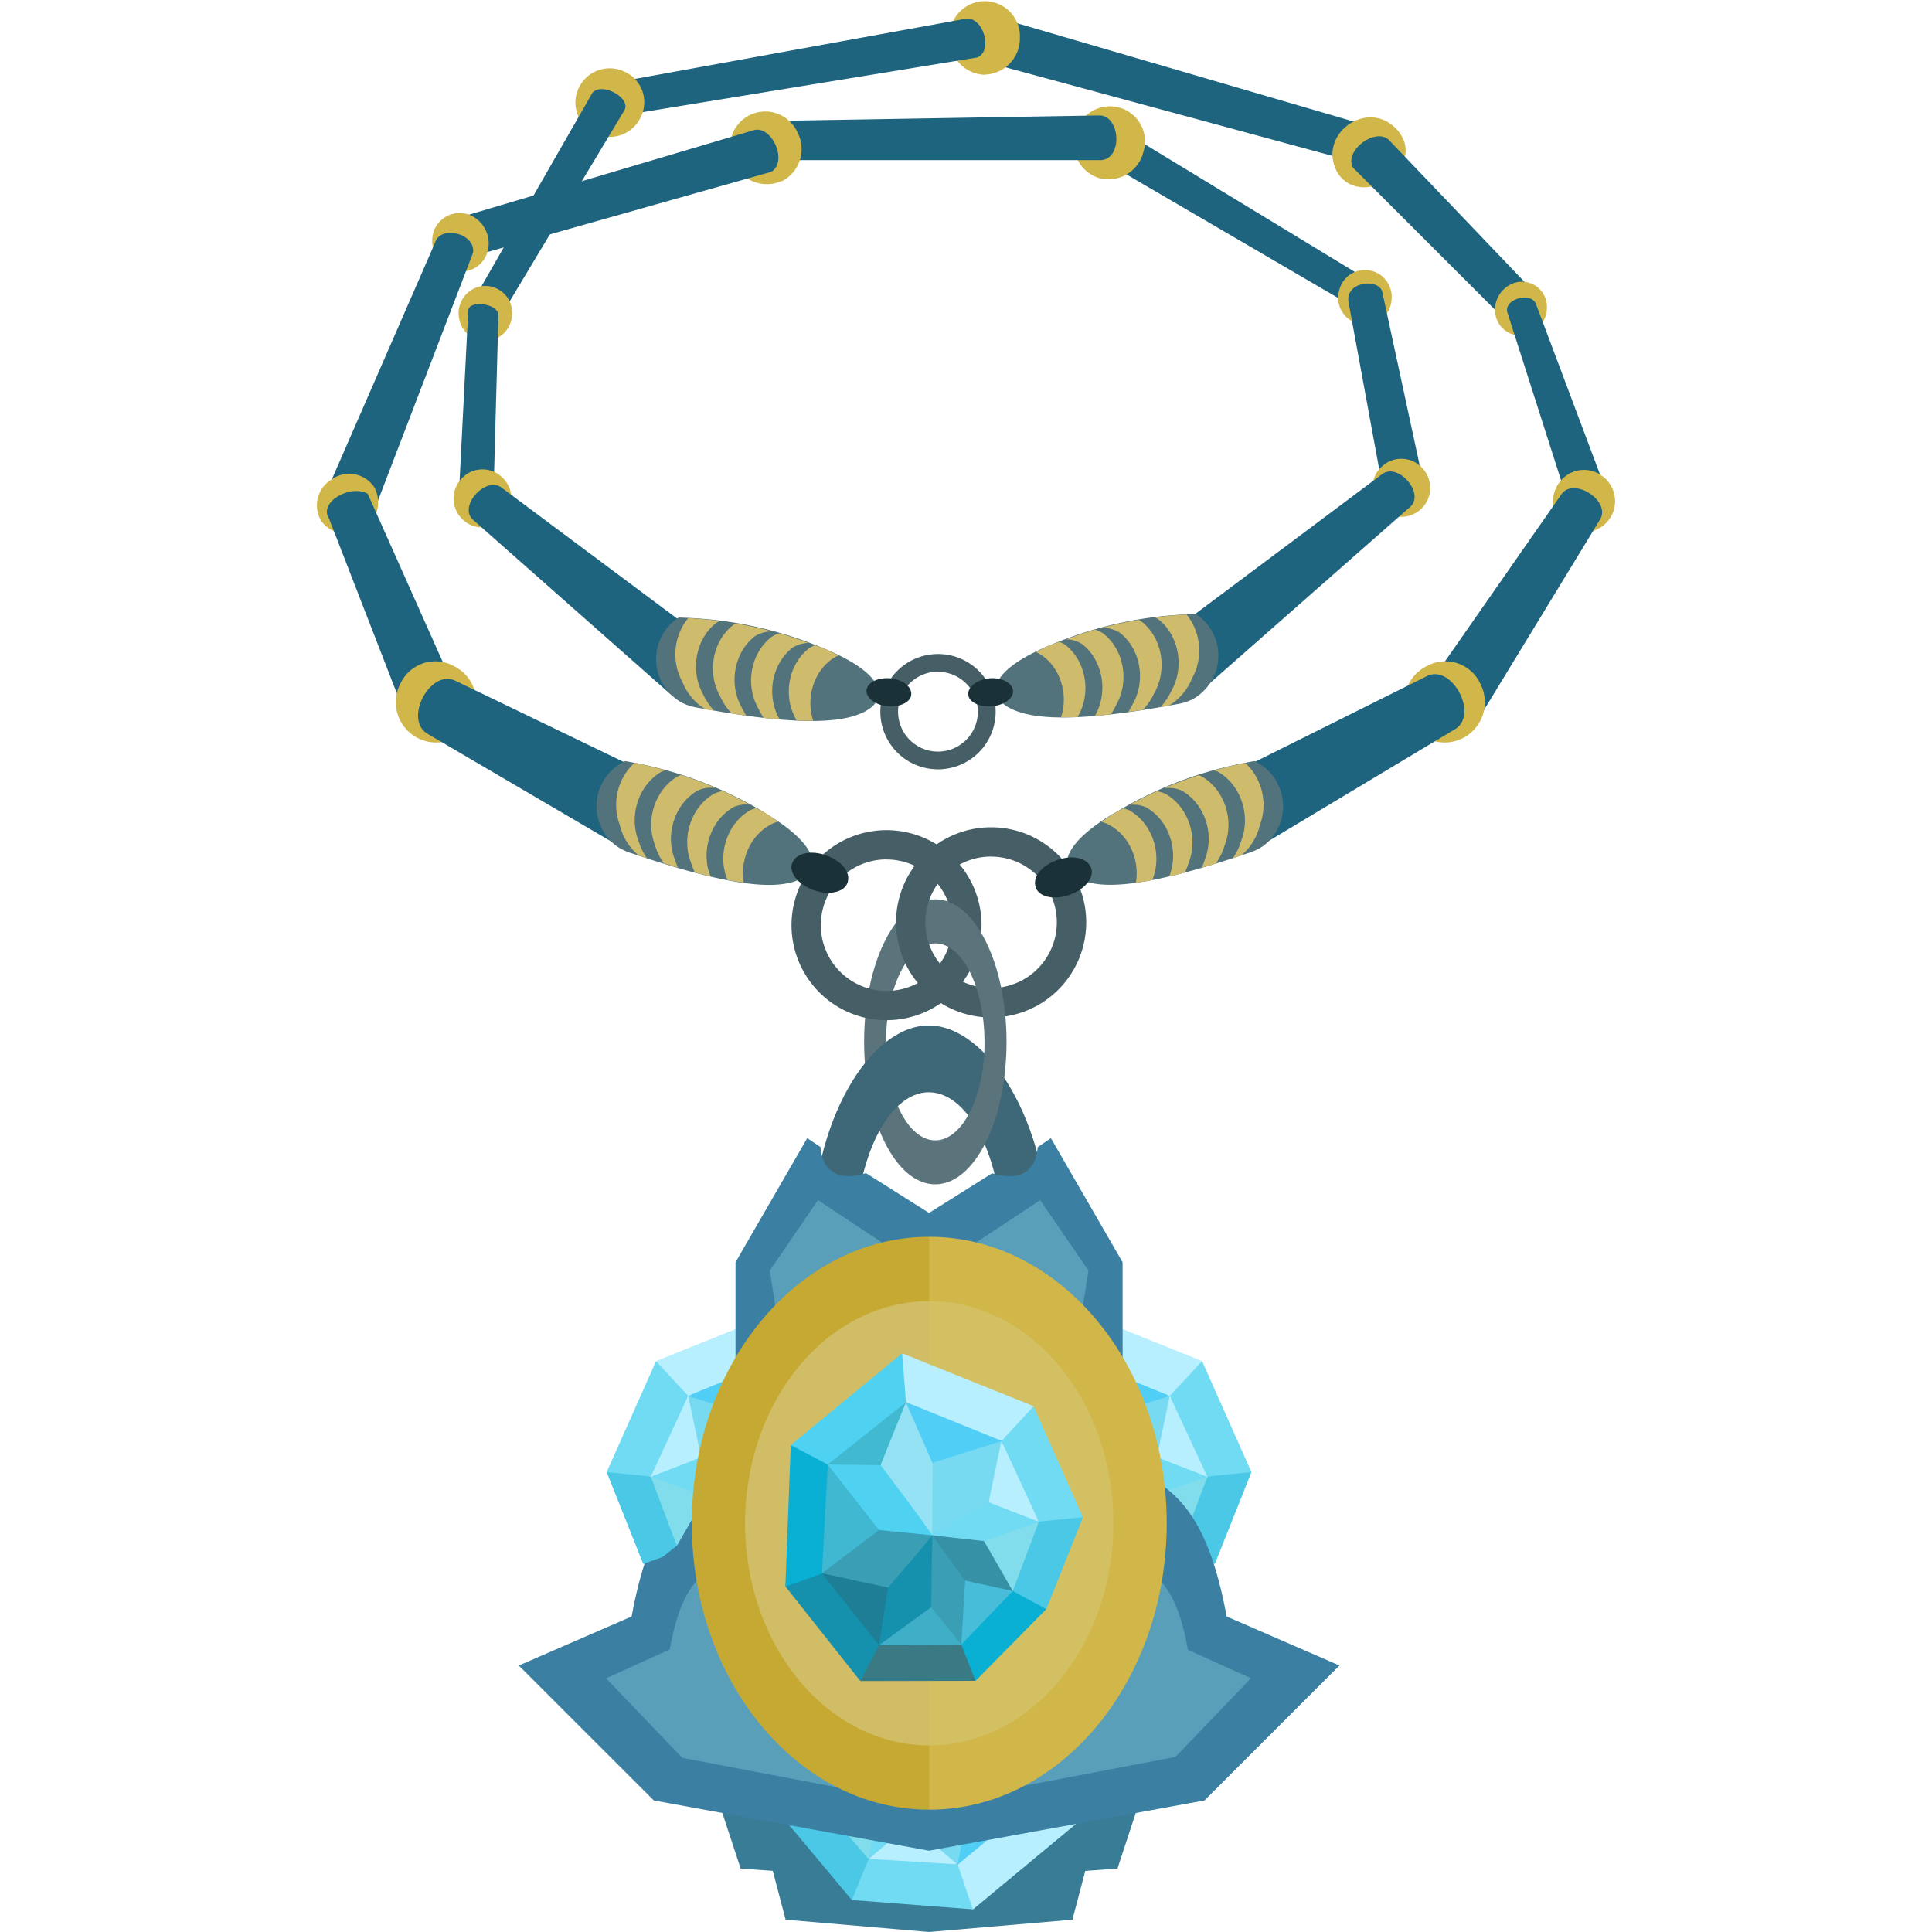 <svg xmlns="http://www.w3.org/2000/svg" viewBox="0 0 512 512"><defs><style>.a{fill:#387c96;}.b{fill:#71dbf3;}.c{fill:#78daf0;}.d{fill:#51cef5;}.e{fill:#81ddeb;}.f{fill:#b8efff;}.g{fill:#4ac8e6;}.h{fill:#3b80a3;}.i{fill:#5b747c;}.j{fill:#3e6777;}.k{fill:#1f647f;}.l{fill:#d1b74a;}.m{fill:#53737c;}.n{fill:#cebb6b;}.o{fill:#465e66;}.p{fill:#1a3138;}.q{fill:#5a9fba;}.r{fill:#c6a932;}.s{fill:#d1bd65;}.t{fill:#d3c062;}.u{fill:#0aafd4;}.v{fill:#3691a6;}.w{fill:#94e2f3;}.x{fill:#3a9eb4;}.y{fill:#1590ad;}.z{fill:#4fd2f2;}.aa{fill:#1d7e96;}.ab{fill:#47bdd9;}.ac{fill:#41b8d1;}.ad{fill:#3faec7;}.ae{fill:#3a7a84;}.af{fill:#40b9d1;}</style></defs><title>Artboard 149</title><path class="a" d="M246.2,512l-38-3.26-4.29-16.25,42.26,6.31,2.47,6.57Z"/><path class="a" d="M246.2,498.8l-49.92-3.61-5.87-17.82,55.79,13.09Z"/><path class="a" d="M246.2,512l38-3.26,4.29-16.25-42.3,6.31Z"/><path class="a" d="M246.2,498.8l49.94-3.61L302,477.37,246.2,490.46Z"/><path class="b" d="M240.52,466.13l1,10.47-.37,6.82-4.38,5.25-6.55,4-.3-7.14,2.71-8,2.51-6.61Z"/><path class="c" d="M253.78,494.13l-7.58-5-5-5.68-.64-17.29,9.38,3.11,7.49,6.06-.48,9.8Z"/><path class="d" d="M257.39,475.3l17.44,1.48-9.95,9.76-11.1,7.59Z"/><path class="e" d="M217.39,477.89l5.18,9.36,7.66,5.42,2.41-15.19Z"/><path class="f" d="M253.78,494.13l-12.62-10.71h-.08l-10.85,9.23,10.7,1.5Z"/><path class="f" d="M286.73,482.05l-28.92,24-3.48-5.35-.55-6.53,21-17.35,6.1,1Z"/><path class="b" d="M257.81,506l-32.06-2.47L227.1,498l3.13-5.38,23.55,1.46Z"/><path class="g" d="M225.75,503.54l-16.81-20.12,4-3.6,4.41-1.93,12.84,14.78Z"/><path class="h" d="M246.2,490.46l-72.94-13.32-35.77-35.76,29.9-13c4.63-25.31,12.58-32.52,21-37.25l57.82,88.14,2.75,5.2Z"/><path class="i" d="M247.85,238.33l1.92,5.79L247.85,250c-7.21,0-13,11.69-13.06,26.1s5.85,26.11,13.06,26.11l2,5.79-2,5.86C237.42,313.85,229,297,229,276.09S237.42,238.33,247.85,238.33Z"/><path class="j" d="M246.15,271.76c-15.6,0-31,25.23-31,56.9s15.35,57.8,31,57.8S278,360.78,278,329.11,261.76,271.76,246.15,271.76Zm0,17.7c10.79,0,19.54,17.75,19.54,39.65s-8.75,39.65-19.54,39.66S226.62,351,226.62,329.11,235.37,289.46,246.15,289.46Z"/><path class="b" d="M200.71,394.9,192,389l-6.18-2.92-6.7,1.36-6.62,3.86,6.1,3.65,8.37,1.43,7,.94Z"/><path class="c" d="M182.37,369.92l.83,9.06,2.59,7.14,14.92,8.78,1.72-9.73-1.78-9.47-8.84-4.23Z"/><path class="d" d="M200.65,375.7l7-16-13.32,4.11-12,6.14Z"/><path class="e" d="M179.36,409.67l-5.77-9-1.12-9.32,14.5,5.1Z"/><path class="f" d="M182.37,369.92l3.42,16.2v.06l-13.27,5.16,3.76-10.13Z"/><path class="f" d="M208.67,346.7l-34.82,14,3,5.61,5.48,3.58,25.28-10.25,2-5.85Z"/><path class="b" d="M173.85,360.73l-13.08,29.38,5.47,1.42,6.23-.19,9.9-21.42Z"/><path class="g" d="M160.77,390.11l9.7,24.36,5.09-1.84,3.8-3-6.89-18.33Z"/><path class="h" d="M246.2,328l-51.28,42.28V334.51l19-32.88,3.52,2.34c.4,6.54,5.06,9.21,12.06,6.92l16.72,10.56,2.4,3.82Z"/><path class="k" d="M366.13,44.84,263.39,17c-5.12-2.14-1.48-12.82,3.78-11.54L369.09,35.24Z"/><path class="l" d="M354.69,46.17c6.69,9.29,23.69-2,15.78-11.54C362.6,25.46,348.34,35.88,354.69,46.17Z"/><path class="k" d="M368.25,37.27l38,39.78a25.37,25.37,0,0,0-8.29,6.8L358.64,44.52C355.89,40,364.77,33.44,368.25,37.27Z"/><path class="l" d="M396.4,83.85a6.69,6.69,0,0,0,8.11,4.86l.42-.12a7.55,7.55,0,0,0,4.75-9.14,6.63,6.63,0,0,0-8.17-4.54A7.51,7.51,0,0,0,396.4,83.85Z"/><path class="k" d="M416.26,135.31,399.42,82.65c-.76-3.43,6.2-5.38,7.59-2.19l19.53,52Z"/><path class="l" d="M413.13,128a8.22,8.22,0,1,0,11.48-1.84l-.29-.2a8,8,0,0,0-11.13,2h0Z"/><path class="k" d="M377.14,183.58l36.76-52.75c3.32-4.34,12.87,1.84,10.22,6.69l-33.45,54.89Z"/><path class="l" d="M378.41,176.39a10.67,10.67,0,1,0,14.13,5.3c-.07-.17-.16-.34-.24-.5a10.22,10.22,0,0,0-13.54-5h0Z"/><path class="k" d="M321.42,207.45l57-28.41c6.54-2.75,13.33,10.22,7.35,14.1L331,226Z"/><path class="k" d="M363.24,84,295.62,44.52c-3.06-2.74,1.93-10.1,5.34-7.77l66.77,40.59Z"/><path class="l" d="M354.7,77.74a7.2,7.2,0,0,0,6,8.22,7,7,0,0,0,8-5.83V80A7.15,7.15,0,0,0,363,71.66h-.07a7,7,0,0,0-8.11,5.68h0v.09A1.08,1.08,0,0,0,354.7,77.74Z"/><path class="k" d="M366.41,129.3l-9-49c-1.21-5.64,7.76-6.69,8.88-3.07l10.45,48.44Z"/><path class="l" d="M366.43,123.44a7.66,7.66,0,1,0,10.79.93h0c-.07-.09-.15-.17-.22-.25A7.51,7.51,0,0,0,366.43,123.44Z"/><path class="k" d="M310.12,167.66l56.15-42c4.06-3.13,11.19,4.7,7.68,8.45L318.51,182.9Z"/><path class="l" d="M290.85,47.07a9.55,9.55,0,0,0,12-6.2h0v-.12a9.31,9.31,0,0,0-17.44-6.54,2.25,2.25,0,0,0-.08.24l-.12.35h0A9.48,9.48,0,0,0,290.71,47Z"/><path class="m" d="M278.07,171.07a104.45,104.45,0,0,1,37.2-8.29l1.63-.07a13.18,13.18,0,0,1-.94,22.64,14.05,14.05,0,0,1-3.93,1.24h0c-6.54,1.16-27,5.08-38.77,2.89s-14.77-10.23,4.81-18.41Z"/><path class="n" d="M314.45,162.84c-2.82.15-5.63.4-8.43.78a8.79,8.79,0,0,1,.87.43c5.52,4.24,7.1,12.67,3.56,19a17.8,17.8,0,0,1-2.89,4.33l2.22-.39a14.89,14.89,0,0,0,6.14-7.26,15.21,15.21,0,0,0-1.47-16.88Zm-12.67,1.43c-3.24.55-6.46,1.24-9.63,2.09a9,9,0,0,1,4.47,1.22c5.56,4.18,7.16,12.63,3.6,18.94a20.33,20.33,0,0,1-1.21,2.14c1.31-.18,2.65-.35,3.85-.53a16,16,0,0,0,3.1-4.6c3.54-6.31,1.94-14.73-3.59-18.93C302.18,164.48,302,164.37,301.78,164.27Zm-11.59,2.59c-2.56.76-5.09,1.6-7.59,2.54a8.93,8.93,0,0,1,4.08,1.22c5.53,4.22,7.11,12.64,3.56,18.94l-.09.17c1.42-.12,2.83-.26,4.22-.42a16,16,0,0,0,1.46-2.55c3.55-6.3,2-14.71-3.54-18.93a9.2,9.2,0,0,0-2.1-1Zm-9.45,3.22c-.89.32-1.79.65-2.67,1-1.38.58-2.4,1.15-3.56,1.73a8.23,8.23,0,0,1,1.95,1.12c4.7,3.51,6.66,10.23,4.72,16.16,1.44,0,2.9,0,4.4-.07.06-.1.11-.21.16-.31,3.56-6.3,2-14.74-3.59-18.93a9.67,9.67,0,0,0-1.41-.69Z"/><path class="l" d="M261,19.77A9.61,9.61,0,0,0,270.28,10a9.3,9.3,0,0,0-18.54-1.37,7.84,7.84,0,0,0,0,1.37,9.5,9.5,0,0,0,9.16,9.81h0Z"/><path class="o" d="M248.58,173.32a15.28,15.28,0,1,0,15.28,15.27,15.27,15.27,0,0,0-15.28-15.27Zm0,4.72A10.57,10.57,0,1,1,238,188.59,10.56,10.56,0,0,1,248.58,178Z"/><path class="p" d="M256.61,184c0,2,3,3.47,6.29,3.17s5.77-2.2,5.56-4.19-3-3.52-6.23-3.22S256.45,182,256.61,184Z"/><path class="k" d="M291.44,30.59l-89.5,1.51a3.44,3.44,0,0,1-.16.69c0,3.21.12,6.43.21,9.65h89.89C297.62,41.89,296.82,30.69,291.44,30.59Z"/><path class="l" d="M207.08,48a9.59,9.59,0,0,1-12.6-4.88,9.34,9.34,0,0,1,16.65-8.47c.07.14.14.28.2.42h0A9.54,9.54,0,0,1,207.25,48l-.05,0h0Z"/><path class="k" d="M199.41,34.6,122.72,57.35a11.37,11.37,0,0,1,.63,5.39,10.73,10.73,0,0,0,1.38,5.31l79.69-22.53C209,42.66,204.31,32.7,199.41,34.6Z"/><path class="l" d="M129.26,66.49a7.24,7.24,0,0,1-8.78,5.27h0a1.66,1.66,0,0,1-.45-.12,8.27,8.27,0,0,1-5.21-9.91,7.26,7.26,0,0,1,8.94-5h.06l.3.09A8.18,8.18,0,0,1,129.26,66.49Z"/><path class="k" d="M100,133.12l25.39-66.2c.58-5.17-8.8-7.38-10.13-2.52L86.73,129.82Z"/><path class="l" d="M99.17,129.1a8.34,8.34,0,0,1-14,9h0a8,8,0,0,1,2.64-11h0A8,8,0,0,1,99,128.85l0,0h0Z"/><path class="k" d="M120.52,182.57,97.45,130.84c-4.59-2.58-13.18,2.24-10.21,6.69l21,54.13Z"/><path class="l" d="M120,176.39a10.67,10.67,0,1,1-14.14,5.3c.08-.17.16-.34.25-.5a10.2,10.2,0,0,1,13.52-5h0Z"/><path class="k" d="M176.74,207.45l-56.29-27.16c-6.69-2.76-13.33,10.31-7.3,14.09L167.09,226Z"/><path class="k" d="M162.44,31,259,15.22C263.39,13.38,260.37,4,255.72,5l-96,17.46Z"/><path class="l" d="M170,30.61a9.09,9.09,0,1,1-5-11.84h0l.43.19A8.87,8.87,0,0,1,170,30.61Z"/><path class="k" d="M157,24.59,124.77,80.78a23.17,23.17,0,0,1,7,4.56l33.68-56.07C167.4,26,159.5,21.64,157,24.59Z"/><path class="l" d="M135.58,81.77A7.21,7.21,0,0,1,130,90.2a7.1,7.1,0,0,1-8.31-5.64h0v-.08a7.25,7.25,0,0,1,5.57-8.58,7.15,7.15,0,0,1,8.35,5.7h0Z"/><path class="k" d="M130.76,132l1.33-48.56c-.16-3-7.67-4.06-8-1.21l-2.48,48.92Z"/><path class="l" d="M132.76,126.22a7.66,7.66,0,1,1-10.79,1l.27-.3A7.51,7.51,0,0,1,132.76,126.22Z"/><path class="k" d="M180.25,164.52,133,129.28c-4-3.23-11.31,4.41-7.9,8.24l52.84,46.68Z"/><path class="m" d="M218.71,172a104.45,104.45,0,0,0-37.2-8.29l-1.63-.07a13.15,13.15,0,0,0,.94,22.63,14,14,0,0,0,3.93,1.25h0c6.54,1.16,27,5.08,38.77,2.89S238.29,180.21,218.71,172Z"/><path class="n" d="M182.33,163.8q4.23.21,8.43.77c-.3.13-.59.28-.87.43-5.52,4.24-7.1,12.68-3.55,19a17.48,17.48,0,0,0,2.88,4.33L187,188a14.84,14.84,0,0,1-6.14-7.26,15.24,15.24,0,0,1,1.47-16.88ZM195,165.23c3.24.54,6.46,1.24,9.63,2.08a9,9,0,0,0-4.47,1.22c-5.56,4.19-7.16,12.64-3.6,18.94a18,18,0,0,0,1.21,2.15c-1.31-.18-2.65-.35-3.85-.54a16,16,0,0,1-3.1-4.6c-3.54-6.31-1.94-14.72,3.59-18.93l.59-.32Zm11.59,2.59c2.56.76,5.09,1.6,7.59,2.54a8.89,8.89,0,0,0-4.08,1.22c-5.53,4.22-7.11,12.64-3.56,18.94l.09.16c-1.42-.12-2.83-.26-4.22-.41a16,16,0,0,1-1.46-2.55c-3.55-6.3-2-14.71,3.54-18.94a9.63,9.63,0,0,1,2.1-1ZM216,171c.89.32,1.79.65,2.67,1,1.38.58,2.4,1.15,3.56,1.72a8.24,8.24,0,0,0-2,1.13c-4.7,3.51-6.66,10.23-4.72,16.16-1.44,0-2.9,0-4.4-.08-.06-.1-.11-.2-.16-.3-3.56-6.3-2-14.75,3.59-18.93a9.2,9.2,0,0,1,1.41-.69Z"/><path class="p" d="M241.49,184c0,2-3,3.47-6.23,3.17s-5.77-2.2-5.62-4.24,3-3.47,6.29-3.17S241.65,182,241.49,184Z"/><path class="b" d="M291.71,394.9l8.74-5.86,6.17-2.92,6.7,1.36,6.63,3.86L313.82,395l-8.37,1.43-7,.94Z"/><path class="c" d="M310,369.92l-.82,9.06-2.6,7.14-14.91,8.78L290,385.17l1.77-9.47,8.85-4.23Z"/><path class="d" d="M291.76,375.7l-7-16,13.32,4.11L310,369.92Z"/><path class="e" d="M313.06,409.67l5.77-9,1.12-9.32-14.5,5.1Z"/><path class="f" d="M310,369.92l-3.42,16.2.06.06,13.27,5.16-3.76-10.13Z"/><path class="f" d="M283.75,346.7l34.82,14-3,5.61L310,369.92l-25.27-10.25-2-5.85Z"/><path class="b" d="M318.57,360.73l13.08,29.38-5.47,1.42-6.23-.19L310,369.92Z"/><path class="g" d="M331.65,390.11l-9.71,24.36-5.08-1.84-3.8-3L320,391.3Z"/><path class="h" d="M246.2,490.46l73-13.32,35.77-35.76-29.9-13c-4.63-25.31-12.58-32.52-21-37.25L246.2,479.29Z"/><path class="q" d="M222,467.11v6.58l-41.19-7.85-20.19-21.07,16.88-7.64c2.62-14.9,7.1-19.15,11.85-21.93Z"/><path class="h" d="M246.2,328l51.3,42.28V334.51l-19-32.88L275,304c-.4,6.54-5.06,9.21-12.06,6.92L246.2,321.45Z"/><path class="q" d="M270.75,466.86v6.51l40.75-7.76,20-20.84-16.7-7.56c-2.59-14.74-7-18.95-11.72-21.7Z"/><path class="o" d="M262.65,219.24a25.18,25.18,0,0,0-25.19,25.18h0a25.2,25.2,0,1,0,25.21-25.18Zm0,7.77a17.42,17.42,0,1,1-17.42,17.43h0A17.4,17.4,0,0,1,262.58,227h.05Z"/><path class="o" d="M234.94,220a25.18,25.18,0,0,0-25.18,25.18h0A25.18,25.18,0,1,0,234.94,220Zm0,7.77a17.42,17.42,0,1,1-17.41,17.43h0a17.4,17.4,0,0,1,17.35-17.45h0Z"/><path class="q" d="M251.86,333.79l23.79-15.74,12.81,18.67-3.09,19.54Z"/><path class="i" d="M247.85,238.33V250c7.21,0,13,11.69,13.06,26.1s-5.85,26.11-13.06,26.11h0v11.65c10.43,0,18.89-16.91,18.89-37.76h0C266.74,255.23,258.28,238.33,247.85,238.33Z"/><path class="m" d="M295.17,215.59A104.33,104.33,0,0,1,330.78,202l1.61-.31a13.18,13.18,0,0,1,2.34,22.53A14.31,14.31,0,0,1,331,226h0c-6.31,2.09-26,8.93-37.94,8.46s-16.09-8,2.09-18.91Z"/><path class="n" d="M330,202.18q-4.15.82-8.23,2a7.6,7.6,0,0,1,.92.3c6.08,3.4,8.86,11.51,6.27,18.28a17.94,17.94,0,0,1-2.23,4.7l2.14-.71a14.78,14.78,0,0,0,5-8.07A15.2,15.2,0,0,0,330,202.18Zm-12.33,3.25q-4.68,1.56-9.23,3.46a8.83,8.83,0,0,1,4.6.56c6.11,3.33,8.92,11.46,6.3,18.22a21.35,21.35,0,0,1-.88,2.3c1.27-.37,2.57-.73,3.73-1.09a16.38,16.38,0,0,0,2.4-5c2.59-6.76-.21-14.85-6.29-18.21a4.38,4.38,0,0,0-.66-.24Zm-11.09,4.24c-2.43,1.11-4.81,2.32-7.15,3.61a8.85,8.85,0,0,1,4.22.62c6.07,3.37,8.86,11.48,6.26,18.22l-.06.18c1.38-.32,2.76-.67,4.11-1a19.49,19.49,0,0,0,1.08-2.74c2.59-6.74-.18-14.84-6.25-18.22a9,9,0,0,0-2.21-.65Zm-8.89,4.56c-.84.44-1.67.89-2.5,1.36-1.28.77-2.2,1.48-3.27,2.22a8.37,8.37,0,0,1,2.09.83c5.16,2.79,8.07,9.16,7,15.31,1.44-.2,2.87-.43,4.36-.71a.92.92,0,0,1,.11-.33c2.61-6.75-.2-14.87-6.3-18.21a7.81,7.81,0,0,0-1.49-.47Z"/><path class="m" d="M202.94,215.54A104.39,104.39,0,0,0,167.33,202l-1.61-.31a13.18,13.18,0,0,0-2.34,22.53,14.16,14.16,0,0,0,3.71,1.8h0c6.31,2.1,26,8.94,37.94,8.47s16.09-8-2.09-18.91Z"/><path class="n" d="M168.13,202.13c2.77.55,5.52,1.22,8.23,2a7.6,7.6,0,0,0-.92.3c-6.08,3.39-8.86,11.51-6.27,18.28a17.94,17.94,0,0,0,2.23,4.7l-2.14-.71a14.78,14.78,0,0,1-5-8.07,15.2,15.2,0,0,1,3.89-16.49Zm12.33,3.25q4.69,1.51,9.23,3.46a8.73,8.73,0,0,0-4.6.56c-6.11,3.33-8.92,11.46-6.3,18.22a21.35,21.35,0,0,0,.88,2.3c-1.27-.37-2.57-.73-3.73-1.09a16.38,16.38,0,0,1-2.4-5c-2.59-6.76.21-14.85,6.29-18.21Q180.15,205.49,180.46,205.38Zm11.09,4.24c2.43,1.11,4.81,2.32,7.15,3.61a8.85,8.85,0,0,0-4.22.62c-6.07,3.37-8.86,11.48-6.26,18.22l.06.18-4.11-1a19.49,19.49,0,0,1-1.08-2.74c-2.59-6.74.18-14.84,6.25-18.22a9,9,0,0,1,2.21-.65Zm8.89,4.56c.84.44,1.67.89,2.5,1.36,1.28.77,2.2,1.48,3.27,2.22a8,8,0,0,0-2.09.83c-5.16,2.79-8.07,9.16-7,15.31-1.44-.2-2.87-.43-4.36-.71a.92.92,0,0,0-.11-.33c-2.61-6.75.2-14.87,6.3-18.21a7.81,7.81,0,0,1,1.49-.47Z"/><path class="p" d="M224.6,233.93c-.87,2.55-4.9,3.42-9,1.95s-6.7-4.7-5.63-7.25,4.89-3.42,9-1.94S225.54,231.18,224.6,233.93Z"/><path class="q" d="M240.55,333.79l-23.78-15.74L204,336.72l3.09,19.54Z"/><path class="r" d="M259.69,403.67l-13.43,75.91c-34.76,0-62.93-34-62.93-75.91s28.17-75.9,62.93-75.9Z"/><path class="l" d="M309.19,403.67c0,41.93-28.17,75.91-62.93,75.91V327.77C281,327.77,309.19,361.76,309.19,403.67Z"/><path class="s" d="M272.41,403.67l-26.15,58.87c-26.95,0-48.8-26.35-48.8-58.87s21.85-58.85,48.8-58.85Z"/><path class="t" d="M295.06,403.67c0,32.52-21.85,58.87-48.8,58.87V344.82C273.21,344.82,295.06,371.17,295.06,403.67Z"/><ellipse class="u" cx="245.64" cy="407.41" rx="31.2" ry="35.43"/><path class="b" d="M247,406.87l8.73-5.87,6.19-2.92,6.7,1.36,6.63,3.85L269.16,407l-8.37,1.44-7,.94Z"/><path class="c" d="M265.38,381.88l-.82,9.06-2.6,7.14-15,8.79-1.72-9.74,1.77-9.47,8.84-4.23Z"/><path class="v" d="M247,406.87l3.56,6.81,5.17,5.19,6.08,2.55,6.54.21-3.18-7.72-4.43-5.51Z"/><path class="w" d="M240.09,371.62l-4.69,9.24-2.05,7.41,5.14,10.39,8.55,8.21.1-19.21-2.54-8.16Z"/><path class="x" d="M254.75,435.82,256.2,427l-.43-8.14-8.73-12-1.37,10.2,1.11,8.86,3.08,5.83Z"/><path class="y" d="M246.78,425.92l-5.06,5.79L232.94,436l-.23-8.64,2.63-6.63L240,413l7.07-6.18L246.88,417Z"/><path class="x" d="M217.83,416.93l7.55-7.18,7.56-4.27,7.2-.22,6.9,1.61c-3.69,4.64-7.8,9.28-11.7,13.84l-8.46-1Z"/><path class="z" d="M219.36,388.12l5.62,9.76,8,7.6,14.1,1.39c-4.31-6.27-9.13-12.43-13.69-18.6l-6.25-.81Z"/><path class="d" d="M247.09,387.66l-7-16,13.33,4.11,12,6.15Z"/><path class="aa" d="M235.34,420.71h-.05l-7.38-1.6-10.08-2.18,6.65,10.15,8.46,8.9Z"/><path class="ab" d="M268.39,421.63l-12.62-2.76-1,16.95,8.83-5.88Z"/><path class="e" d="M268.39,421.63l5.78-9,1.12-9.33-14.51,5.11Z"/><path class="ac" d="M219.36,388.12l-1.69,14.58.16,14.23,8.53-6.46,6.58-5Z"/><path class="f" d="M265.38,381.88,262,398.08l.05.05,13.28,5.16-3.76-10.13Z"/><path class="ad" d="M254.75,435.82l-8-9.9L232.94,436l10.78,1.8Z"/><path class="f" d="M239.07,358.65l34.84,14-3,5.61-5.48,3.59-25.29-10.26-2-5.85Z"/><path class="b" d="M273.91,372.68,287,402.07l-5.46,1.42-6.23-.2-9.91-21.41Z"/><path class="g" d="M287,402.07l-9.7,24.36-5.09-1.84-3.8-3,6.9-18.34Z"/><path class="u" d="M268.39,421.63l8.89,4.8-18.75,19-2.92-4.22-.86-5.38Z"/><path class="ae" d="M232.94,436l21.81-.16,3.78,9.6L228,445.5l1.26-5.35Z"/><path class="y" d="M208.13,420.4l4.57-2.32,5.13-1.15L232.94,436,228,445.5Z"/><path class="u" d="M209.56,383l5.49,1.66,4.31,3.5L217.83,417l-9.7,3.47Z"/><path class="z" d="M240.09,371.62l-8.89,9.26-11.84,7.24-9.8-5.16,29.51-24.31.52,6.53Z"/><path class="af" d="M233.35,388.27l-14-.15,20.73-16.5Z"/><path class="p" d="M274.48,235.18c.87,2.55,4.9,3.42,9,1.95s6.7-4.7,5.63-7.25-4.9-3.42-9-1.94S273.54,232.43,274.48,235.18Z"/></svg>